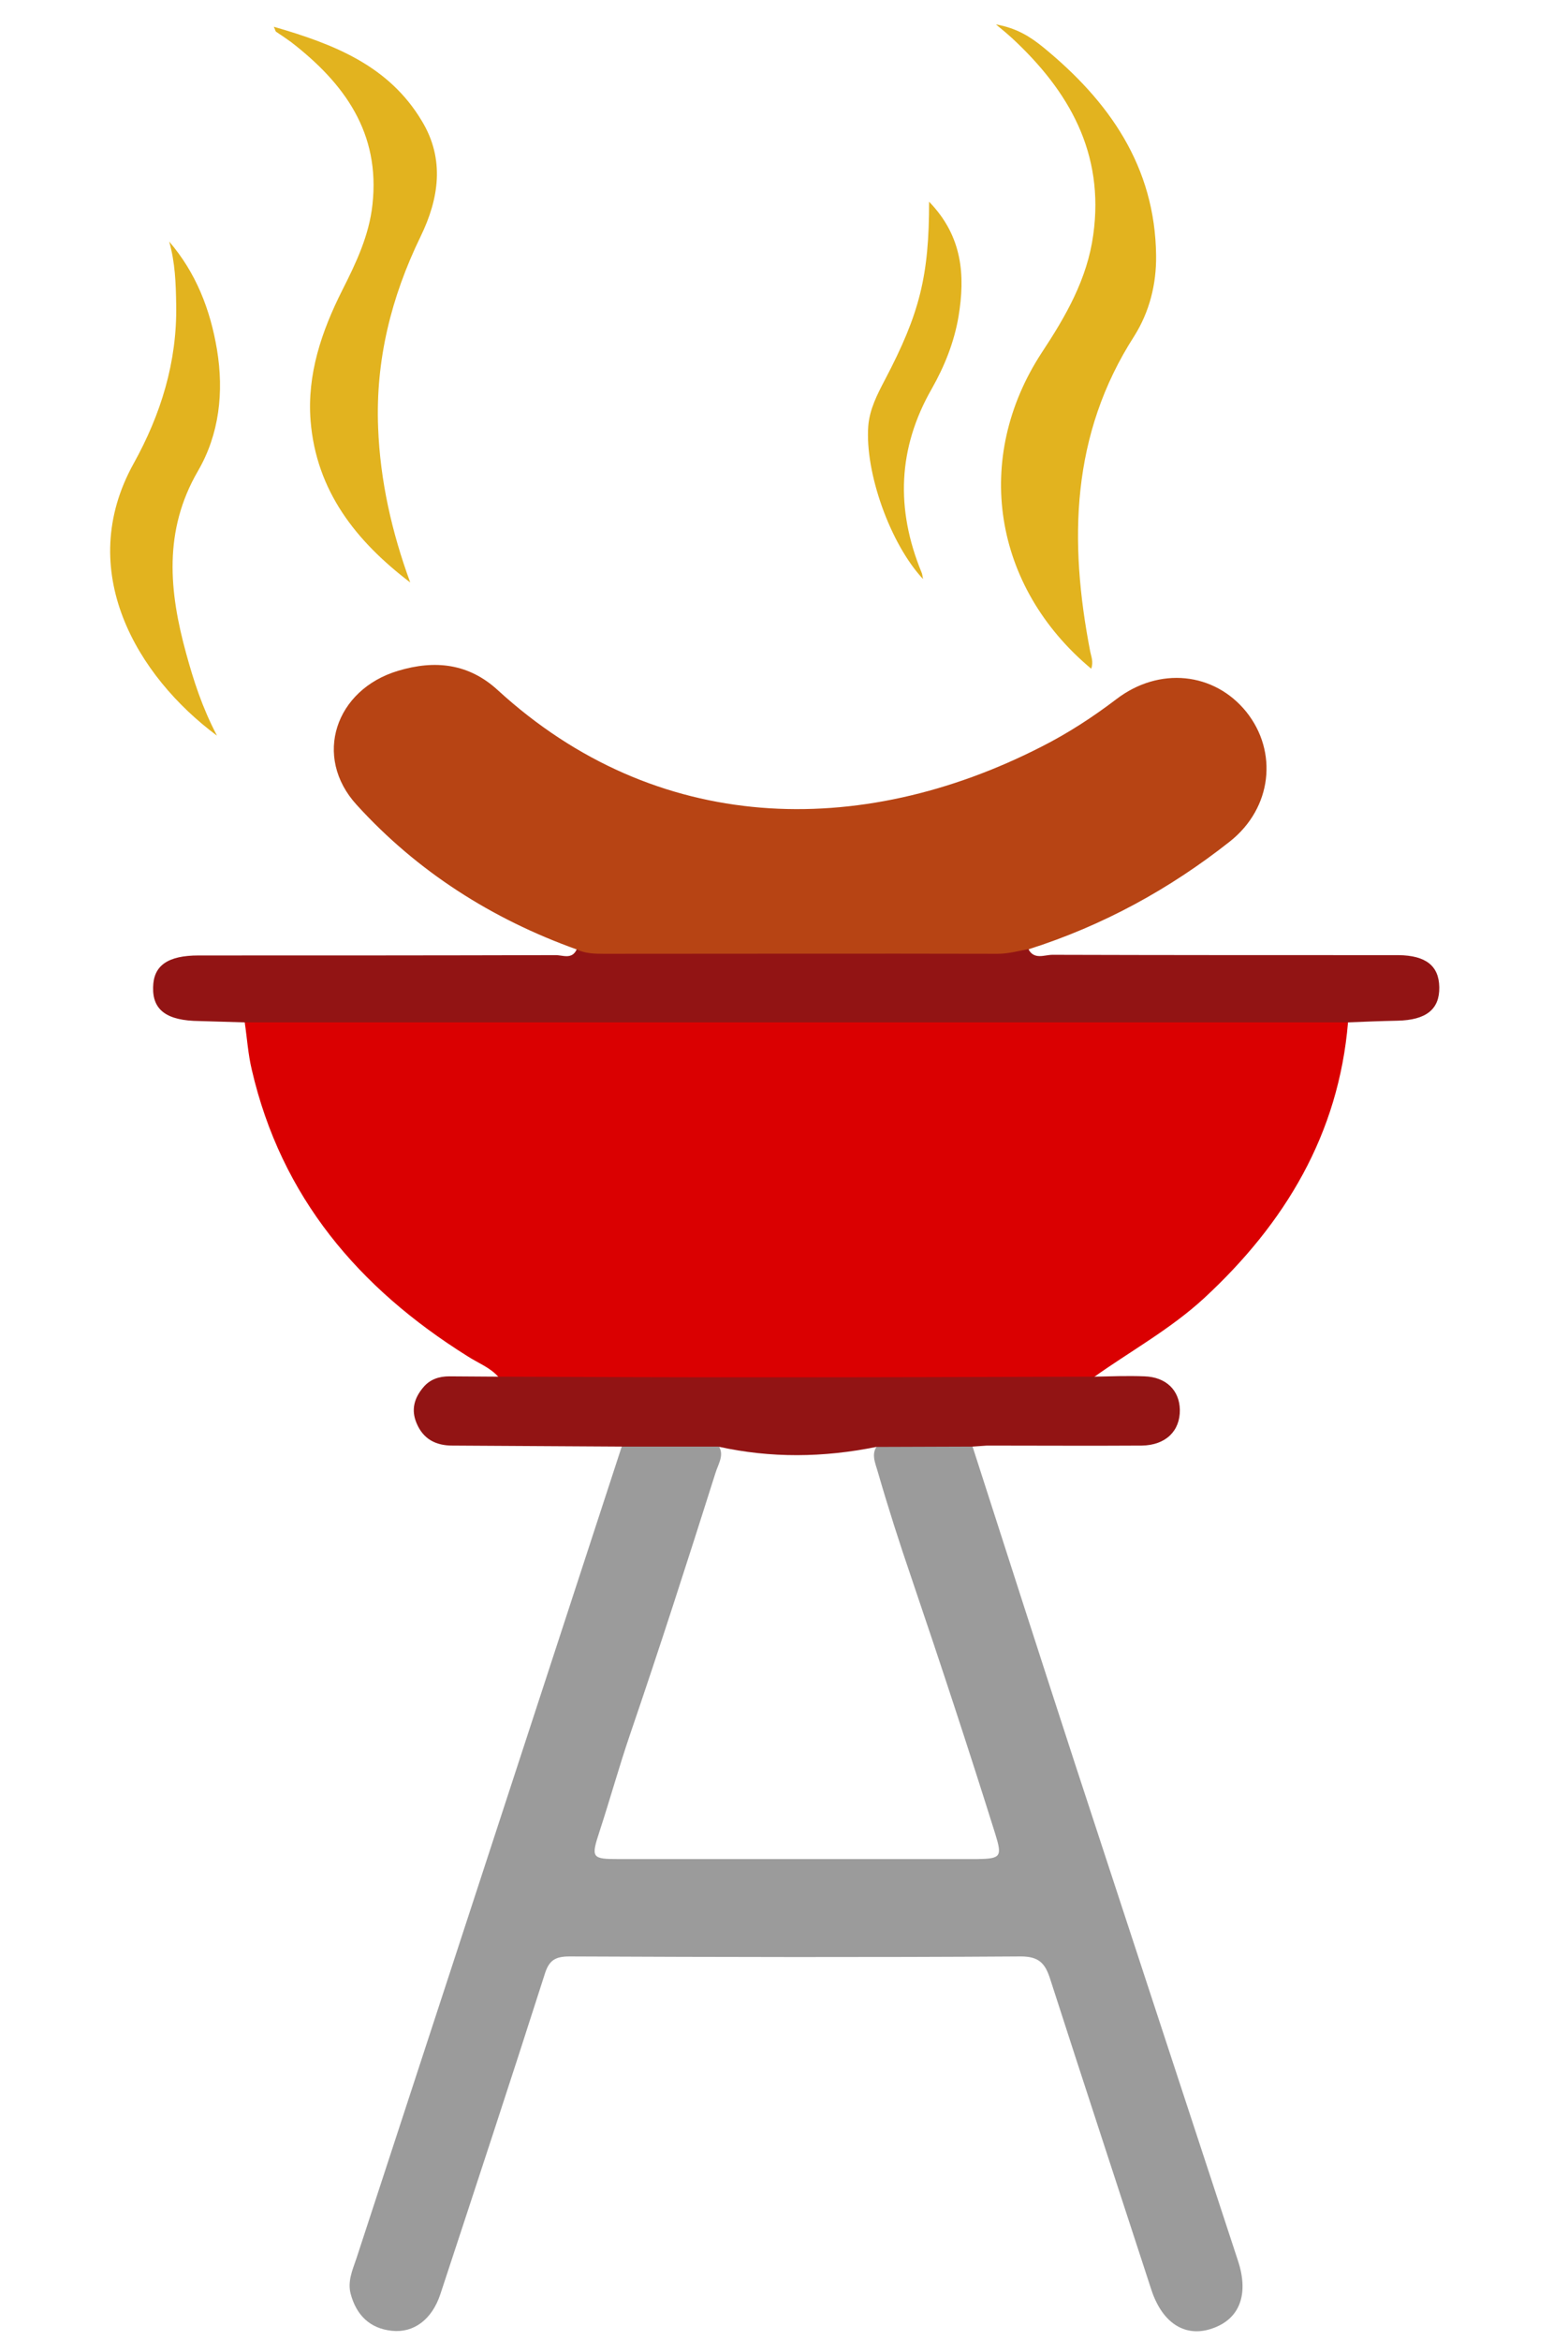 <?xml version="1.0" encoding="utf-8"?>
<!-- Generator: Adobe Illustrator 23.0.3, SVG Export Plug-In . SVG Version: 6.00 Build 0)  -->
<svg version="1.0" id="Layer_1" xmlns="http://www.w3.org/2000/svg" xmlns:xlink="http://www.w3.org/1999/xlink" x="0px" y="0px"
	 viewBox="0 0 469 699.7" style="enable-background:new 0 0 469 699.7;" xml:space="preserve">
<path style="fill:#DA0001;" d="M403.2,305.6c-2.8,33.4-18.8,60-43,82.4c-10.1,9.3-22,15.8-33.1,23.7c-2.4,2.8-5.7,2.5-8.8,2.5
	c-53.4,0.1-106.9,0.1-160.3,0c-3.1,0-6.4,0.4-8.8-2.5c-2.6-3-6.3-4.3-9.5-6.4c-32.4-20.3-55.6-47.5-64.4-85.6
	c-1.1-4.6-1.4-9.4-2.1-14.1c2.6-2.5,5.9-2.2,9-2.2c104-0.1,208-0.1,312,0C397.3,303.3,400.6,303,403.2,305.6z"/>
<path style="fill:#9B9B9B;" d="M290.9,432.4c10.2,31.7,20.4,63.4,30.7,95c16.2,49.5,32.5,99,48.7,148.4c3.3,10,0.5,17.4-7.7,20.2
	c-8,2.8-14.9-1.5-18.2-11.5c-10.1-31-20.3-62-30.3-93c-1.5-4.7-3.4-6.7-8.8-6.7c-45,0.3-90,0.2-134.9,0c-4.3,0-6.2,1.1-7.5,5.4
	c-10.2,31.9-20.7,63.7-31.2,95.6c-2.5,7.5-7.9,11.6-14.5,10.9c-6.6-0.7-10.6-4.7-12.3-11c-1-3.7,0.5-7.1,1.7-10.6
	c18.2-55.5,36.3-111,54.5-166.6c8.3-25.4,16.6-50.8,24.9-76.2c9.1-4.2,18.5-2.2,27.8-1.3c3.6,3,1.1,6.3,0.2,9.3
	c-8.3,26.2-16.7,52.3-25.6,78.3c-3.2,9.4-5.9,19.1-9,28.6c-2.7,8.2-2.5,8.5,5.9,8.5c31.8,0,63.5,0,95.3,0c3.9,0,7.7,0,11.6,0
	c7.2-0.1,7.6-0.7,5.5-7.5c-8-25.5-16.4-51-25-76.3c-3.6-10.5-7-21.1-10.1-31.8c-0.8-2.9-2.5-6.1,0.6-8.8
	C272.5,429.9,281.8,428.4,290.9,432.4z"/>
<path style="fill:#B74414;" d="M172.5,283.8c-25.4-9.1-47.7-23.3-65.8-43.2c-13.2-14.4-6.4-34.5,12.4-40.1c11-3.3,21.1-2.2,29.8,5.8
	c47.3,43.3,108.2,44.7,162.6,16.9c7.9-4,15.3-8.8,22.4-14.2c12.8-9.8,29.3-8.1,38.9,3.8c9.5,11.9,7.7,28.7-4.9,38.7
	c-18.1,14.3-38.1,25.2-60.1,32.2c-2.3,3.2-5.7,3.4-9.1,3.4c-39.2,0.2-78.4,0.1-117.7,0C177.7,287.2,174.4,287.1,172.5,283.8z"/>
<path style="fill:#921414;" d="M172.5,283.8c2.5,1.2,5.2,1.3,8,1.3c39.3,0,78.6-0.1,117.8,0c3.2,0,6.2-0.8,9.3-1.4
	c1.7,3.3,4.8,1.7,7.2,1.7c33.6,0.1,67.2,0.1,100.8,0.1c0.9,0,1.8,0,2.7,0c8.2,0.1,12.1,3.2,12.2,9.6c0.1,6.6-3.9,9.8-12.5,10
	c-5,0.1-10,0.3-14.9,0.5c-110,0-220,0-330,0c-4.5-0.1-9-0.3-13.5-0.4c-9.6-0.1-14-3.2-13.8-10.1c0.1-6.5,4.4-9.5,13.6-9.5
	c35.5,0,71.1,0,106.6-0.1C168.2,285.4,171,287,172.5,283.8z M290.9,432.4c-9.6,0-19.2,0.1-28.8,0.1c-15.8,3.2-31.6,3.4-47.3-0.1
	c-9.6,0-19.1,0-28.7,0c-16.9-0.1-33.9-0.2-50.8-0.3c-4.9,0-8.7-1.9-10.7-6.7c-1.7-4-0.7-7.5,2-10.7c2-2.4,4.7-3.3,7.8-3.3
	c5,0,9.9,0.1,14.9,0.1c26.3,0.1,52.5,0.2,78.8,0.2c33.1,0,66.1-0.1,99.2-0.2c5-0.1,10-0.3,15-0.1c6.5,0.2,10.5,4.2,10.6,10
	c0.1,6.3-4.2,10.6-11.4,10.7c-15.4,0.1-30.9,0-46.3,0C293.6,432.2,292.2,432.3,290.9,432.4z"/>
<path style="fill:#E2B31F;" d="M345.8,76.4c-0.3-26.7-14.1-46.2-33.8-62.3c-3.7-3-7.8-5.7-14.1-6.8c2.3,1.9,3.5,2.9,4.7,4
	c17.2,15.9,27.8,34.5,24.4,58.9c-1.8,13.2-8.2,24.3-15.4,35.2c-20.6,31.5-14.7,69.9,14.8,94.5c0.7-2.1,0-3.6-0.3-5.1
	c-6.4-33-5.8-64.9,13.2-94.4C343.8,93.2,345.9,85,345.8,76.4z M81.9,8c0.5,1.1,0.5,1.4,0.7,1.5c1.5,1,3,2,4.5,3.1
	c15.9,12.3,26.7,27.1,24.3,48.6c-1,9.2-4.9,17.4-9,25.5c-6.2,12.3-10.6,25.2-9.5,39.1c1.7,20.9,13.5,35.9,29.8,48.3
	c-5.5-15-9-30.4-9.6-46.3c-0.8-20.1,3.9-39,12.7-57.1c5.5-11.3,7.3-23.1,0.4-34.5C116.3,19.6,99.9,13.2,81.9,8z M64.9,104.5
	c-2-12-6.3-23-14.3-32.3c1.8,6.3,2,12.5,2.1,18.9c0.3,17.1-4.6,32.8-12.7,47.4c-17.8,32,0.9,63.6,24.9,81.4
	c-4.5-8.6-7-16.5-9.2-24.5c-5.1-18.5-6.9-36.7,3.5-54.6C65.6,129.8,67,117.2,64.9,104.5z M264.7,113.5c-2.3,4.4-4.6,8.8-5,13.9
	c-1,13.8,6.5,35.1,16.4,45.7c-0.2-0.8-0.2-1.5-0.5-2.1c-7.7-18.8-7.1-37,3.1-54.8c3.8-6.7,6.7-13.9,8-21.6c2-12.1,1.3-23.9-8.8-34.3
	C277.9,82.5,275.1,93.7,264.7,113.5z"/>
</svg>
